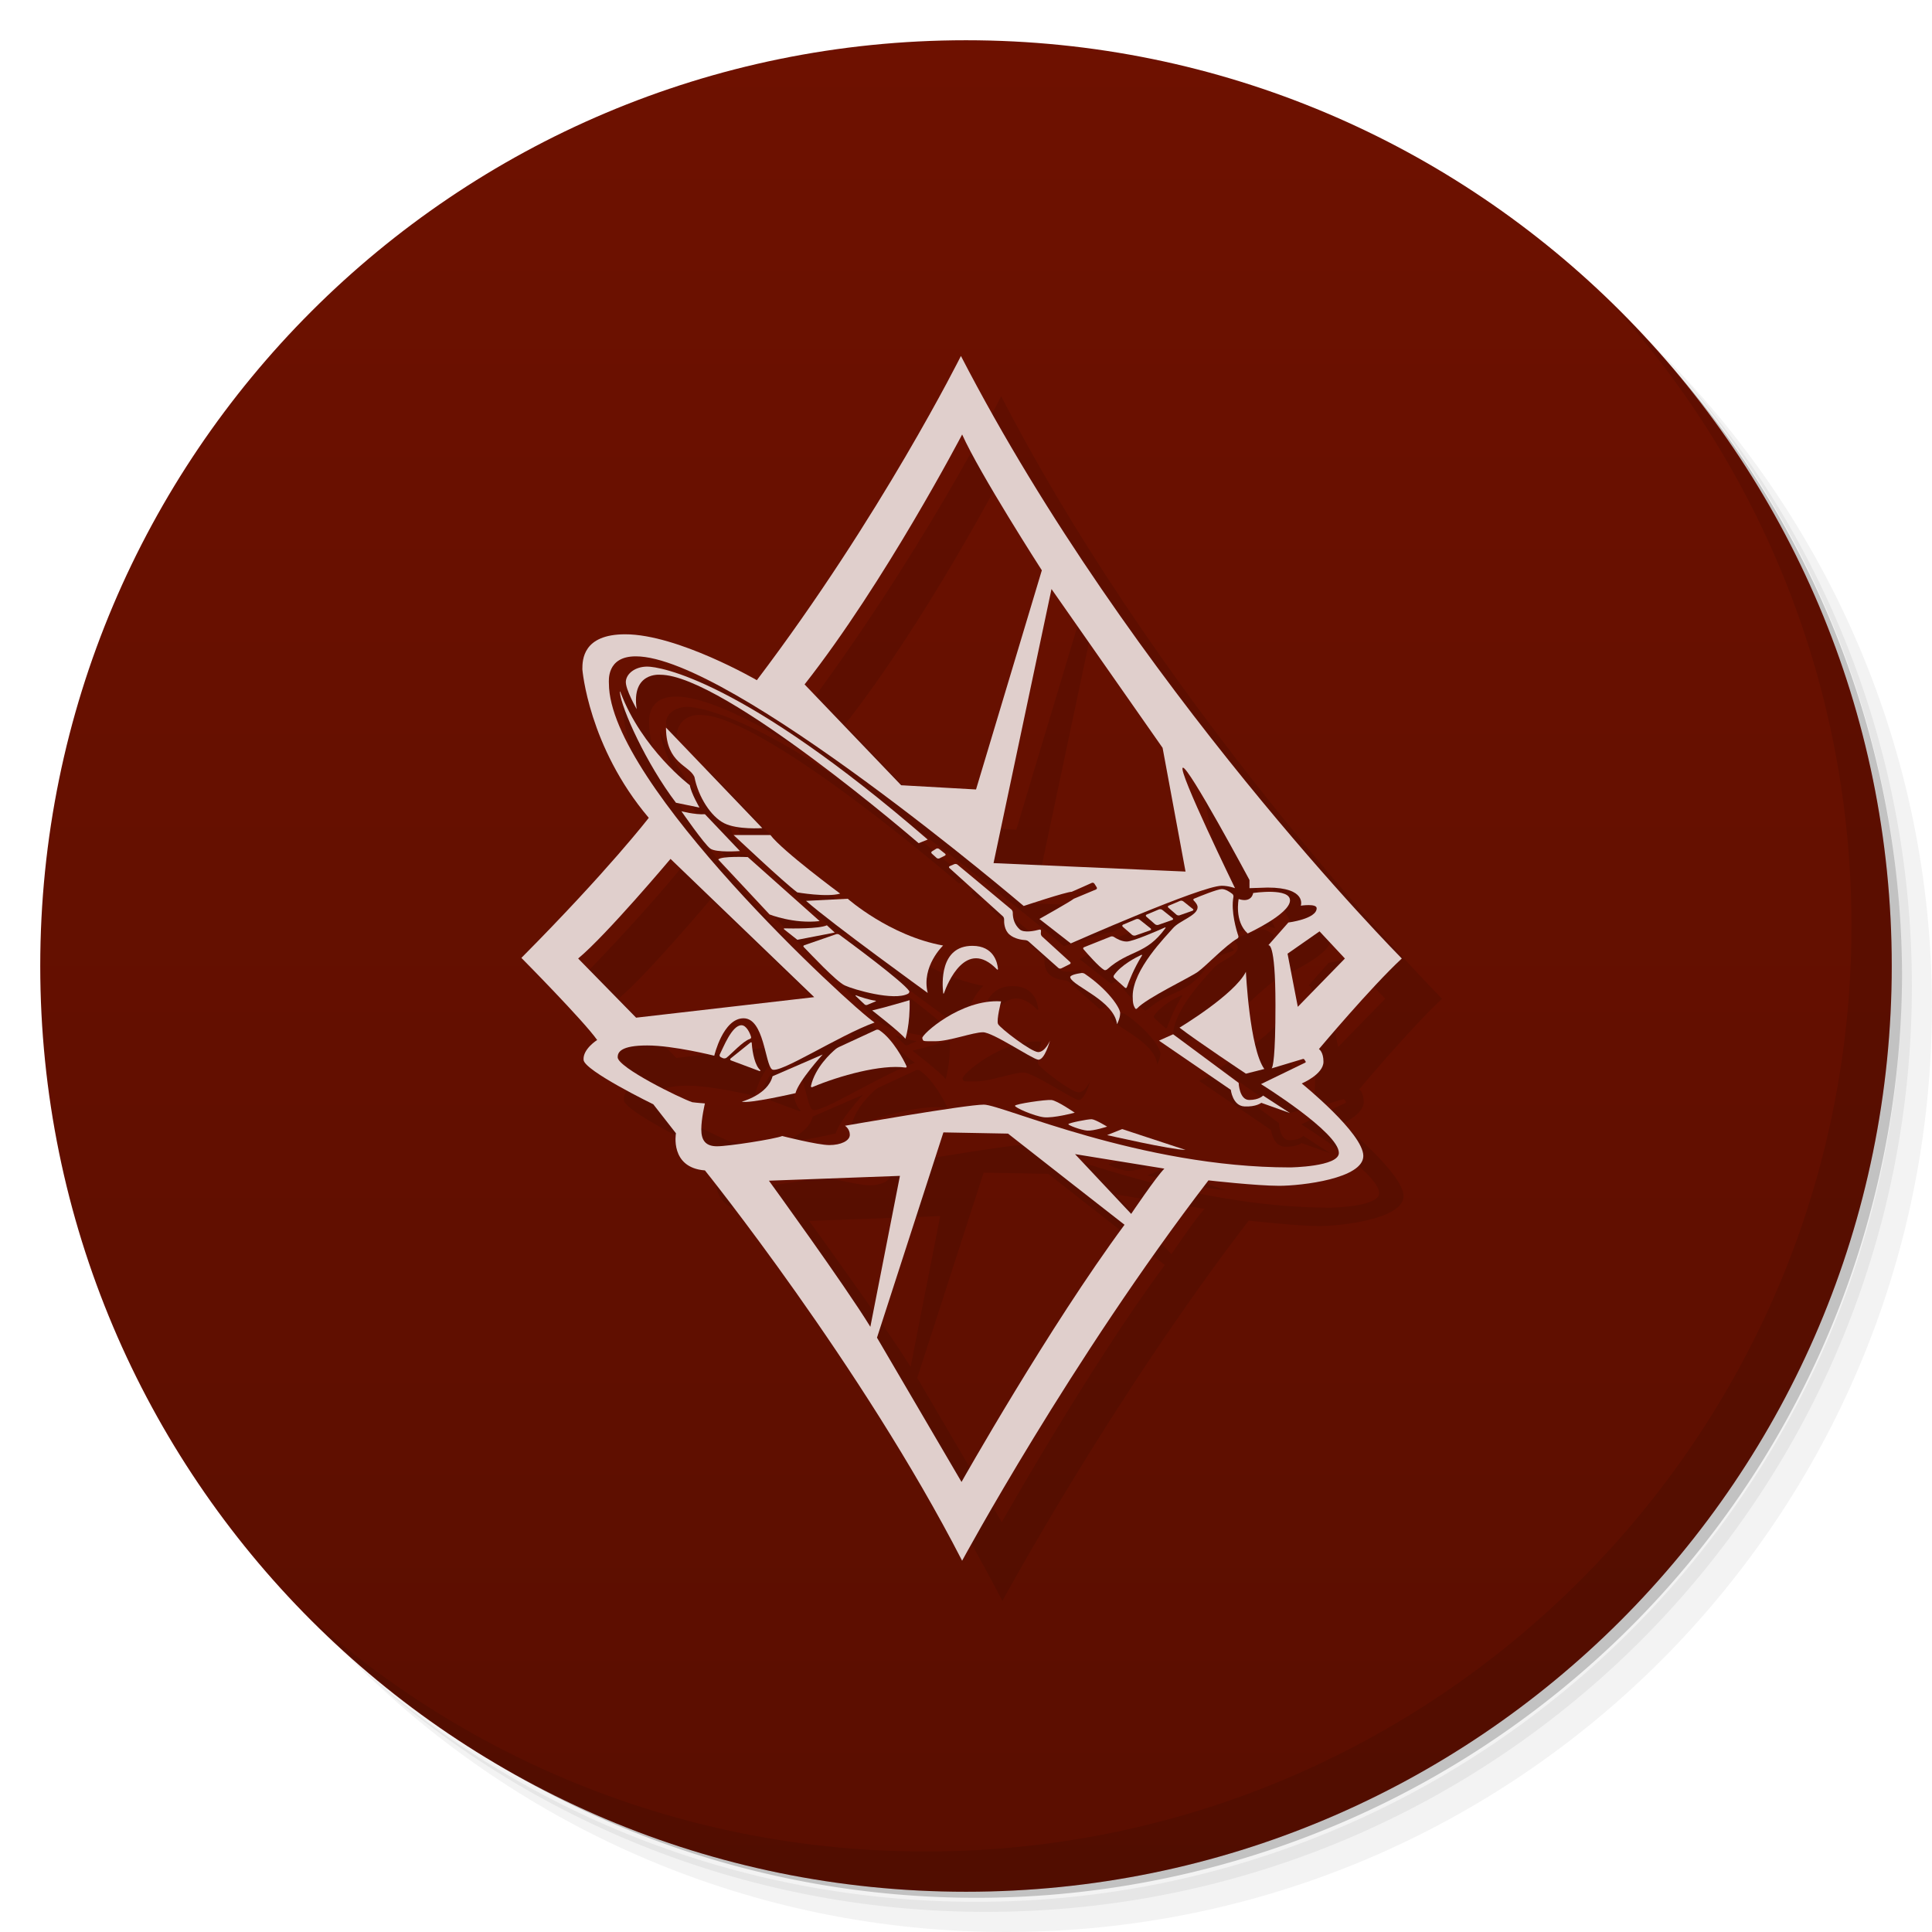 <svg xmlns="http://www.w3.org/2000/svg" viewBox="0 0 48 48">
 <defs>
  <linearGradient id="linearGradient4453" x1="1" x2="47" gradientUnits="userSpaceOnUse">
   <stop style="stop-color:#5a0e00;stop-opacity:1"/>
   <stop offset="1" style="stop-color:#6e1100;stop-opacity:1"/>
  </linearGradient>
 </defs>
 <g>
  <path d="m 36.31 5 c 5.859 4.062 9.688 10.831 9.688 18.5 c 0 12.426 -10.07 22.5 -22.5 22.5 c -7.669 0 -14.438 -3.828 -18.5 -9.688 c 1.037 1.822 2.306 3.499 3.781 4.969 c 4.085 3.712 9.514 5.969 15.469 5.969 c 12.703 0 23 -10.298 23 -23 c 0 -5.954 -2.256 -11.384 -5.969 -15.469 c -1.469 -1.475 -3.147 -2.744 -4.969 -3.781 z m 4.969 3.781 c 3.854 4.113 6.219 9.637 6.219 15.719 c 0 12.703 -10.297 23 -23 23 c -6.081 0 -11.606 -2.364 -15.719 -6.219 c 4.16 4.144 9.883 6.719 16.219 6.719 c 12.703 0 23 -10.298 23 -23 c 0 -6.335 -2.575 -12.06 -6.719 -16.219 z" style="opacity:0.05"/>
  <path d="m 41.28 8.781 c 3.712 4.085 5.969 9.514 5.969 15.469 c 0 12.703 -10.297 23 -23 23 c -5.954 0 -11.384 -2.256 -15.469 -5.969 c 4.113 3.854 9.637 6.219 15.719 6.219 c 12.703 0 23 -10.298 23 -23 c 0 -6.081 -2.364 -11.606 -6.219 -15.719 z" style="opacity:0.1"/>
  <path d="m 31.25 2.375 c 8.615 3.154 14.75 11.417 14.75 21.13 c 0 12.426 -10.07 22.5 -22.5 22.5 c -9.708 0 -17.971 -6.135 -21.12 -14.75 a 23 23 0 0 0 44.875 -7 a 23 23 0 0 0 -16 -21.875 z" style="opacity:0.2"/>
 </g>
 <g transform="matrix(0,-1,1,0,0,48)" style="fill:url(#linearGradient4453);fill-opacity:1">
  <path d="M 24,1 C 36.703,1 47,11.297 47,24 47,36.703 36.703,47 24,47 11.297,47 1,36.703 1,24 1,11.297 11.297,1 24,1 z"/>
 </g>
 <g>
  <path d="m 40.03 7.531 c 3.712 4.084 5.969 9.514 5.969 15.469 0 12.703 -10.297 23 -23 23 c -5.954 0 -11.384 -2.256 -15.469 -5.969 4.178 4.291 10.01 6.969 16.469 6.969 c 12.703 0 23 -10.298 23 -23 0 -6.462 -2.677 -12.291 -6.969 -16.469 z" style="opacity:0.1"/>
 </g>
 <g transform="matrix(0.045,0,0,0.045,2.404,2.314)" style="fill:#000;opacity:0.1;fill-opacity:1">
  <path d="m 742.75 500 c 0 0 -149.42 -150.67 -243.42 -332.67 0 0 -44 88.33 -112.67 179 0 0 -43.667 -25.333 -72.67 -25.333 -23.333 0 -23.667 14 -23.667 19.333 0 0 3.333 42.667 36.667 82 0 0 -22.333 29 -70.33 77.33 0 0 34.33 34.667 41.833 45.33 0 0 -8 5 -7.5 11 0.5 6 38.5 24.5 38.5 24.5 l 12.5 16 c 0 0 -3.5 19 16 20.5 0 0 86.5 107.5 142 215.5 0 0 60 -111 136 -210 0 0 26.5 3 39 3 12.5 0 46.5 -4 46.5 -16.5 0 -12.5 -34 -40 -34 -40 0 0 12 -5 12 -12 0 -5.5 -2.5 -7 -2.5 -7 0 0 28.751 -34.25 45.751 -49.999 z m -132.08 -116.33 12.666 68.33 l -106 -4.667 32 -151.33 61.33 87.67 z m -110.67 -173 c 9.667 21.667 44 75 44 75 l -36.33 121 -41.33 -2.333 l -53.33 -55.667 c 44.33 -56.33 87 -138 87 -138 z m -212 289.33 c 15.667 -13 51 -55 51 -55 l 79.33 76.33 -98.33 11.334 -32 -32.667 z m 105.33 122.67 72.33 -2.667 -16.333 83.33 c -14.334 -23.333 -56 -80.67 -56 -80.67 z m 106.33 166.33 -46.667 -79.67 36.667 -113.33 l 35.667 0.667 c 9.666 7.666 64.33 50.33 64.33 50.33 c -41.667 56.33 -90 142 -90 142 z m 93.67 -148 -31 -33 49.33 8 c -4.666 4.667 -18.333 25 -18.333 25 z m 96.13 -83.53 -24.467 11.865 c 0 0 43 26.667 43 38 0 7.667 -27 8 -27 8 -82.33 0 -159 -34.667 -169 -34.667 -10 0 -76.67 11.667 -76.67 11.667 0 0 2.667 1.667 2.667 5 0 3.333 -5 5.667 -11.333 5.667 -6.333 0 -26 -5 -26 -5 -4 1.667 -29.667 5.667 -36 5.667 -6.333 0 -8.667 -3.333 -8.667 -9.333 0 -6 2 -14.334 2 -14.334 0 0 -4.667 -0.333 -7 -0.667 -6.5 -2.167 -41.17 -19.17 -41.17 -24.833 0 -2.833 1.833 -6.5 16.333 -6.5 14.5 0 37 5.667 37 5.667 0 0 4.834 -20.667 16.17 -20.667 11.333 0 11.833 25.17 15.667 28.17 3.834 3 36.833 -18.667 56.667 -25.833 c -13.334 -9 -146.67 -131.83 -146.67 -187.17 c 0 -1.333 -1.5 -15 14.833 -15 c 52.33 0 214.17 137.83 214.17 137.83 c 0 0 23.5 -7.833 26.5 -7.833 3.667 -1.572 8.982 -3.967 11.09 -4.921 0.503 -0.228 1.151 -0.035 1.447 0.431 l 1.26 1.979 c 0.297 0.466 0.124 1.016 -0.386 1.229 l -12.244 5.115 c -1.5 1.333 -19 11.167 -19 11.167 l 17.333 13.5 c 0 0 72 -31.833 83.33 -31.833 3.833 0 7.333 1.333 7.333 1.333 0 0 -31.667 -65 -28.833 -66.5 2.833 -1.5 36.833 62 36.833 62 l 0 4.5 l 10 -0.333 c 21.833 0 18.333 10 18.333 10 0 0 8.75 -1.333 8.75 1.417 0 5.917 -15.625 7.875 -15.625 7.875 l -11.124 12.624 c 0 0 4 -3.375 4 33 0 29.11 -1.446 34.13 -2.101 34.905 l 17.284 -5.197 c 0.267 -0.069 0.606 0.062 0.757 0.294 l 0.704 1.079 c 0.15 0.232 0.071 0.517 -0.177 0.637 z m -4.134 -30.801 -5.667 -29.333 17.667 -12.334 14 15 -26 26.667 z"/>
  <path d="m 320.33 362.33 c 0 0 -6.333 -11 -6 -15.333 0.333 -4.333 5.167 -8.167 11.833 -8.167 6.667 0 52.5 6.833 154.83 95.5 l -5 2 c 0 0 -107.67 -93 -142.67 -93 0 0 -16.14 -1.657 -12.999 19 z"/>
  <path d="m 336.5 372.5 53.17 55.5 c 0 0 -13.667 1 -21 -2.667 -7.333 -3.667 -14.333 -14.5 -16.48 -25.623 -3.02 -6.544 -15.353 -7.377 -15.687 -26.544"/>
  <path d="m 373.83 431.83 c 0 0 27.5 26 35.17 31.667 0 0 16.333 2.833 23.667 0.667 0 0 -31.833 -23.5 -38.5 -32.33 l -20.334 0 z"/>
  <path d="m 436.83 467 c 0 0 23.17 20.5 52.667 25.833 0 0 -12.167 11.5 -8.5 26.17 0 0 -53.13 -38.41 -67.17 -50.833 l 23 -1.167 z"/>
  <path d="m 519.15 505.94 c 0.385 0.396 0.685 0.279 0.635 -0.271 c -0.289 -3.148 -2.152 -12.668 -14.11 -12.668 c -18.14 0 -16.705 21.14 -16.13 26.01 0.064 0.549 0.272 0.564 0.459 0.044 1.909 -5.315 12.171 -30.597 29.15 -13.11 z"/>
  <path d="m 478 544 c -0.667 -1.833 21.333 -21.833 43.5 -20.333 0 0 -2.667 10.333 -1.667 12.5 1 2.167 18.333 15.5 22.17 15.5 3.834 0 6.5 -6.333 6.5 -6.333 0 0 -3 11.167 -6.667 10.5 -3.667 -0.667 -24.833 -15.11 -30.333 -15.11 -5.5 0 -18.5 4.939 -26.17 4.939 -7.666 0 -6.666 0.166 -7.333 -1.667 z"/>
  <path d="m 558.64 591.44 c -0.074 0.651 6.96 3.309 10.422 3.563 3.462 0.254 10.99 -2.179 10.99 -2.179 0 0 -6.455 -3.981 -8.509 -4.092 -2.053 -0.111 -12.829 2.057 -12.903 2.708 z"/>
  <path d="m 529.17 581.29 c -0.167 1 10.5 5.667 15.833 6.333 5.333 0.667 17.17 -2.5 17.17 -2.5 0 0 -9.667 -6.667 -12.833 -7 -3.167 -0.333 -20 2.167 -20.17 3.167 z"/>
  <path d="m 580.05 597.5 c 0 0 35.617 8.167 43.28 8.167 l -35 -11.5 -8.283 3.333 z"/>
  <path d="m 616.5 541.83 -7.833 3.5 39.667 27.17 c 0 0 1 8.833 7.5 9.167 6.5 0.333 9.333 -2 9.333 -2 l 15.833 5.666 -14.833 -9.667 c 0 0 -2.167 2.426 -7.667 2.426 -5.5 0 -5.833 -9.426 -5.833 -9.426 l -36.17 -26.833 z"/>
  <path d="m 656.67 507.33 c 0 0 2 42.33 10.167 53.667 l -10.167 2.583 c 0 0 -27.667 -18.417 -36.667 -25.417 0 0 30.333 -18.17 36.667 -30.833 z"/>
  <path d="m 652.67 467.17 c 0 0 -2.5 12.333 5 19 0 0 22.833 -10.5 23.333 -18 0.5 -7.5 -20.333 -4.333 -20.333 -4.333 0 0 -0.667 5.666 -8 3.333 z"/>
  <path d="m 627.9 468.01 c 0.839 0.839 2.099 2.321 2.099 3.655 0 4.667 -10 7.333 -13.667 11.667 -3.667 4.333 -22.17 22.667 -22.17 37.5 0 3.944 0.476 5.15 1.328 6.637 0.275 0.479 0.751 0.487 1.123 0.079 5.211 -5.727 29.02 -16.955 33.549 -20.21 4.532 -3.26 15.428 -14.736 21.782 -18.366 0.48 -0.274 0.73 -0.889 0.554 -1.412 -1.058 -3.147 -4.21 -13.534 -2.712 -21.578 0.101 -0.543 -0.126 -1.276 -0.56 -1.618 -1.23 -0.968 -3.717 -2.694 -5.815 -2.694 -2.451 0 -12.261 4 -15.328 5.28 -0.508 0.212 -0.577 0.675 -0.186 1.065 z"/>
  <path d="m 369.86 554.83 c 2.591 -1.968 9.132 -9.23 12.88 -10.389 0.528 -0.163 0.886 -0.605 0.739 -1.137 -0.578 -2.097 -2.579 -6.466 -5.309 -6.466 -5.333 0 -10.121 12.564 -11.955 16.08 -0.255 0.49 -0.122 1.192 0.367 1.448 0.303 0.159 0.948 0.528 1.46 0.697 0.525 0.174 1.379 0.098 1.818 -0.236 z"/>
  <path d="m 383.08 546.43 -10.835 8.694 c -0.494 0.396 -0.419 0.912 0.167 1.151 l 15.562 5.81 c 0.586 0.24 0.791 -0.002 0.478 -0.552 -2.706 -2.365 -4.21 -9.13 -4.595 -14.68 0.036 -0.632 -0.283 -0.82 -0.777 -0.423 z"/>
  <path d="m 378.333,579 c 0,0 14.333,-3.667 17,-14 L 423,553 c 0,0 -13.333,14.667 -15,21.333 0,0 -26,6 -29.667,4.667 z"/>
  <path d="m 430.22 549.96 c -2.66 2.221 -11.354 10.128 -13.686 20.392 -0.122 0.539 0.222 0.835 0.745 0.659 15.05 -6.345 38.05 -12.679 51.4 -10.805 0.55 0.049 0.822 -0.288 0.599 -0.793 -1.419 -3.219 -7.605 -15.05 -15.09 -19.893 -0.464 -0.3 -1.26 -0.332 -1.762 -0.101 l -20.518 9.493 c -0.501 0.232 -1.262 0.694 -1.686 1.048 z"/>
  <path d="m 452.08 523.72 -4.49 1.891 c -0.509 0.214 -1.208 0.044 -1.562 -0.38 l -4.72 -4.464 c -0.354 -0.424 -0.23 -0.591 0.282 -0.383 1.92 0.784 7.417 2.521 10.414 2.882 0.548 0.066 0.585 0.24 0.076 0.454 z"/>
  <path d="m 365.333,445.333 28.333,30.333 c 0,0 13.333,5.333 27.667,3.667 L 381.667,444 c 0,0 -14.667,-0.667 -16.334,1.333 z"/>
  <path d="m 345 418.67 c 0 0 7.333 2 13 1.667 l 19.333 20.333 c 0 0 -13 1 -16.333 -1.333 -3.333 -2.334 -16 -20.667 -16 -20.667 z"/>
  <path d="m 355 416.67 c 0 0 -4.667 -8 -5.333 -12.333 0 0 -26.474 -19.937 -38.32 -51.4 -0.195 -0.517 -0.366 -0.488 -0.318 0.062 0.789 8.908 14.651 39.562 30.97 61 l 13 2.666 z"/>
  <path d="m 490.48 443.2 -2.961 1.481 c -0.494 0.247 -1.226 0.146 -1.634 -0.225 l -2.645 -2.405 c -0.409 -0.371 -0.36 -0.91 0.108 -1.203 l 2.304 -1.44 c 0.468 -0.293 1.198 -0.251 1.631 0.092 l 3.309 2.63 c 0.432 0.344 0.382 0.823 -0.112 1.07 z"/>
  <path d="m 492.99 450.05 29.516 26.659 c 0.41 0.37 0.686 1.115 0.664 1.667 -0.072 1.87 0.135 5.936 2.953 8.378 2.811 2.436 6.885 2.976 8.75 3.094 0.551 0.035 1.334 0.329 1.747 0.696 l 16.505 14.671 c 0.413 0.367 1.148 0.464 1.642 0.217 l 4.711 -2.356 c 0.494 -0.247 0.564 -0.749 0.155 -1.121 l -15.522 -14.15 c -0.408 -0.372 -0.706 -1.12 -0.665 -1.671 l 0.102 -1.38 c 0.041 -0.551 -0.353 -0.862 -0.886 -0.717 -2.377 0.649 -8.52 2.041 -10.915 -0.155 -2.741 -2.512 -3.812 -5.755 -3.786 -9.251 0.004 -0.552 -0.308 -1.285 -0.732 -1.639 l -29.838 -24.845 c -0.424 -0.353 -1.18 -0.464 -1.688 -0.246 l -2.537 1.087 c -0.506 0.218 -0.586 0.694 -0.176 1.064 z"/>
  <path d="m 587.25 530.13 c 0 -2.937 -6.711 -12.945 -19.546 -21.692 -0.456 -0.311 -1.274 -0.508 -1.821 -0.43 -2.135 0.305 -6.914 1.159 -6.133 2.622 1.625 4.75 24.25 12.75 25.75 25.625 0 0 1.75 -3.125 1.75 -6.125 z"/>
  <path d="m 598.84 498.04 c -2.767 1.291 -11.12 5.522 -15.05 11.247 -0.313 0.455 -0.206 1.142 0.205 1.511 l 5.887 5.288 c 0.411 0.369 0.885 0.242 1.07 -0.278 0.922 -2.599 3.778 -10.133 8.264 -17.334 0.292 -0.469 0.124 -0.668 -0.377 -0.434 z"/>
  <path d="m 567.02 494.89 c 2.075 2.413 8.574 9.829 11.412 11.434 0.481 0.272 1.266 0 1.68 -0.365 12.275 -10.872 21.396 -7.876 32.06 -22.64 0.323 -0.448 0.17 -0.631 -0.334 -0.406 -3.693 1.65 -17.507 7.715 -20.963 7.715 -2.894 0 -5.722 -1.635 -7.07 -2.54 -0.458 -0.309 -1.226 -0.419 -1.739 -0.215 l -14.767 5.885 c -0.514 0.205 -0.64 0.713 -0.28 1.132 z"/>
  <path d="m 603.82 484.43 -8.09 2.847 c -0.603 0.212 -1.481 0.044 -1.963 -0.376 l -5.05 -4.408 c -0.481 -0.42 -0.395 -0.962 0.194 -1.21 l 7.123 -3 c 0.589 -0.248 1.471 -0.127 1.971 0.271 l 5.999 4.777 c 0.5 0.397 0.416 0.892 -0.186 1.104 z"/>
  <path d="m 616.01 478.72 -7.662 2.698 c -0.571 0.201 -1.404 0.041 -1.86 -0.357 l -4.788 -4.177 c -0.456 -0.398 -0.374 -0.911 0.184 -1.147 l 6.75 -2.848 c 0.558 -0.235 1.394 -0.12 1.868 0.257 l 5.685 4.527 c 0.473 0.377 0.394 0.846 -0.177 1.047 z"/>
  <path d="m 627.21 473.62 -7.15 2.518 c -0.533 0.188 -1.31 0.039 -1.736 -0.333 l -4.469 -3.898 c -0.426 -0.371 -0.349 -0.851 0.172 -1.07 l 6.3 -2.658 c 0.521 -0.22 1.301 -0.112 1.743 0.24 l 5.305 4.225 c 0.441 0.35 0.368 0.788 -0.165 0.976 z"/>
  <path d="m 450.33 528.67 c 0 0 16.333 12.667 18.333 15.667 0 0 2.667 -7.667 2.333 -21.333 0 0 -14.666 4.332 -20.666 5.666 z"/>
  <path d="m 402 483.36 c 3.983 0.098 18.737 0.316 23.335 -1.695 l 4.333 4 -20.667 4 -7.216 -5.713 c -0.433 -0.343 -0.337 -0.606 0.215 -0.592 z"/>
  <path d="m 412.58 493.71 c 3.454 3.466 17.795 18.915 22.67 21.17 4.875 2.25 27.1 8.751 34.912 4.544 0.486 -0.262 0.914 -0.996 0.614 -1.46 -3.294 -5.097 -33.27 -27.21 -38.594 -31.12 -0.445 -0.327 -1.23 -0.444 -1.751 -0.264 l -17.61 6.096 c -0.523 0.181 -0.631 0.646 -0.241 1.037 z"/>
 </g>
 <g transform="matrix(0.045,0,0,0.045,1.404,1.314)" style="fill:#e0cfcc;opacity:1;fill-opacity:1">
  <path d="m 742.75 500 c 0 0 -149.42 -150.67 -243.42 -332.67 0 0 -44 88.33 -112.67 179 0 0 -43.667 -25.333 -72.67 -25.333 -23.333 0 -23.667 14 -23.667 19.333 0 0 3.333 42.667 36.667 82 0 0 -22.333 29 -70.33 77.33 0 0 34.33 34.667 41.833 45.33 0 0 -8 5 -7.5 11 0.5 6 38.5 24.5 38.5 24.5 l 12.5 16 c 0 0 -3.5 19 16 20.5 0 0 86.5 107.5 142 215.5 0 0 60 -111 136 -210 0 0 26.5 3 39 3 12.5 0 46.5 -4 46.5 -16.5 0 -12.5 -34 -40 -34 -40 0 0 12 -5 12 -12 0 -5.5 -2.5 -7 -2.5 -7 0 0 28.751 -34.25 45.751 -49.999 z m -132.08 -116.33 12.666 68.33 l -106 -4.667 32 -151.33 61.33 87.67 z m -110.67 -173 c 9.667 21.667 44 75 44 75 l -36.33 121 -41.33 -2.333 l -53.33 -55.667 c 44.33 -56.33 87 -138 87 -138 z m -212 289.33 c 15.667 -13 51 -55 51 -55 l 79.33 76.33 -98.33 11.334 -32 -32.667 z m 105.33 122.67 72.33 -2.667 -16.333 83.33 c -14.334 -23.333 -56 -80.67 -56 -80.67 z m 106.33 166.33 -46.667 -79.67 36.667 -113.33 l 35.667 0.667 c 9.666 7.666 64.33 50.33 64.33 50.33 c -41.667 56.33 -90 142 -90 142 z m 93.67 -148 -31 -33 49.33 8 c -4.666 4.667 -18.333 25 -18.333 25 z m 96.13 -83.53 -24.467 11.865 c 0 0 43 26.667 43 38 0 7.667 -27 8 -27 8 -82.33 0 -159 -34.667 -169 -34.667 -10 0 -76.67 11.667 -76.67 11.667 0 0 2.667 1.667 2.667 5 0 3.333 -5 5.667 -11.333 5.667 -6.333 0 -26 -5 -26 -5 -4 1.667 -29.667 5.667 -36 5.667 -6.333 0 -8.667 -3.333 -8.667 -9.333 0 -6 2 -14.334 2 -14.334 0 0 -4.667 -0.333 -7 -0.667 -6.5 -2.167 -41.17 -19.17 -41.17 -24.833 0 -2.833 1.833 -6.5 16.333 -6.5 14.5 0 37 5.667 37 5.667 0 0 4.834 -20.667 16.17 -20.667 11.333 0 11.833 25.17 15.667 28.17 3.834 3 36.833 -18.667 56.667 -25.833 c -13.334 -9 -146.67 -131.83 -146.67 -187.17 c 0 -1.333 -1.5 -15 14.833 -15 c 52.33 0 214.17 137.83 214.17 137.83 c 0 0 23.5 -7.833 26.5 -7.833 3.667 -1.572 8.982 -3.967 11.09 -4.921 0.503 -0.228 1.151 -0.035 1.447 0.431 l 1.26 1.979 c 0.297 0.466 0.124 1.016 -0.386 1.229 l -12.244 5.115 c -1.5 1.333 -19 11.167 -19 11.167 l 17.333 13.5 c 0 0 72 -31.833 83.33 -31.833 3.833 0 7.333 1.333 7.333 1.333 0 0 -31.667 -65 -28.833 -66.5 2.833 -1.5 36.833 62 36.833 62 l 0 4.5 l 10 -0.333 c 21.833 0 18.333 10 18.333 10 0 0 8.75 -1.333 8.75 1.417 0 5.917 -15.625 7.875 -15.625 7.875 l -11.124 12.624 c 0 0 4 -3.375 4 33 0 29.11 -1.446 34.13 -2.101 34.905 l 17.284 -5.197 c 0.267 -0.069 0.606 0.062 0.757 0.294 l 0.704 1.079 c 0.15 0.232 0.071 0.517 -0.177 0.637 z m -4.134 -30.801 -5.667 -29.333 17.667 -12.334 14 15 -26 26.667 z"/>
  <path d="m 320.33 362.33 c 0 0 -6.333 -11 -6 -15.333 0.333 -4.333 5.167 -8.167 11.833 -8.167 6.667 0 52.5 6.833 154.83 95.5 l -5 2 c 0 0 -107.67 -93 -142.67 -93 0 0 -16.14 -1.657 -12.999 19 z"/>
  <path d="m 336.5 372.5 53.17 55.5 c 0 0 -13.667 1 -21 -2.667 -7.333 -3.667 -14.333 -14.5 -16.48 -25.623 -3.02 -6.544 -15.353 -7.377 -15.687 -26.544"/>
  <path d="m 373.83 431.83 c 0 0 27.5 26 35.17 31.667 0 0 16.333 2.833 23.667 0.667 0 0 -31.833 -23.5 -38.5 -32.33 l -20.334 0 z"/>
  <path d="m 436.83 467 c 0 0 23.17 20.5 52.667 25.833 0 0 -12.167 11.5 -8.5 26.17 0 0 -53.13 -38.41 -67.17 -50.833 l 23 -1.167 z"/>
  <path d="m 519.15 505.94 c 0.385 0.396 0.685 0.279 0.635 -0.271 c -0.289 -3.148 -2.152 -12.668 -14.11 -12.668 c -18.14 0 -16.705 21.14 -16.13 26.01 0.064 0.549 0.272 0.564 0.459 0.044 1.909 -5.315 12.171 -30.597 29.15 -13.11 z"/>
  <path d="m 478 544 c -0.667 -1.833 21.333 -21.833 43.5 -20.333 0 0 -2.667 10.333 -1.667 12.5 1 2.167 18.333 15.5 22.17 15.5 3.834 0 6.5 -6.333 6.5 -6.333 0 0 -3 11.167 -6.667 10.5 -3.667 -0.667 -24.833 -15.11 -30.333 -15.11 -5.5 0 -18.5 4.939 -26.17 4.939 -7.666 0 -6.666 0.166 -7.333 -1.667 z"/>
  <path d="m 558.64 591.44 c -0.074 0.651 6.96 3.309 10.422 3.563 3.462 0.254 10.99 -2.179 10.99 -2.179 0 0 -6.455 -3.981 -8.509 -4.092 -2.053 -0.111 -12.829 2.057 -12.903 2.708 z"/>
  <path d="m 529.17 581.29 c -0.167 1 10.5 5.667 15.833 6.333 5.333 0.667 17.17 -2.5 17.17 -2.5 0 0 -9.667 -6.667 -12.833 -7 -3.167 -0.333 -20 2.167 -20.17 3.167 z"/>
  <path d="m 580.05 597.5 c 0 0 35.617 8.167 43.28 8.167 l -35 -11.5 -8.283 3.333 z"/>
  <path d="m 616.5 541.83 -7.833 3.5 39.667 27.17 c 0 0 1 8.833 7.5 9.167 6.5 0.333 9.333 -2 9.333 -2 l 15.833 5.666 -14.833 -9.667 c 0 0 -2.167 2.426 -7.667 2.426 -5.5 0 -5.833 -9.426 -5.833 -9.426 l -36.17 -26.833 z"/>
  <path d="m 656.67 507.33 c 0 0 2 42.33 10.167 53.667 l -10.167 2.583 c 0 0 -27.667 -18.417 -36.667 -25.417 0 0 30.333 -18.17 36.667 -30.833 z"/>
  <path d="m 652.67 467.17 c 0 0 -2.5 12.333 5 19 0 0 22.833 -10.5 23.333 -18 0.5 -7.5 -20.333 -4.333 -20.333 -4.333 0 0 -0.667 5.666 -8 3.333 z"/>
  <path d="m 627.9 468.01 c 0.839 0.839 2.099 2.321 2.099 3.655 0 4.667 -10 7.333 -13.667 11.667 -3.667 4.333 -22.17 22.667 -22.17 37.5 0 3.944 0.476 5.15 1.328 6.637 0.275 0.479 0.751 0.487 1.123 0.079 5.211 -5.727 29.02 -16.955 33.549 -20.21 4.532 -3.26 15.428 -14.736 21.782 -18.366 0.48 -0.274 0.73 -0.889 0.554 -1.412 -1.058 -3.147 -4.21 -13.534 -2.712 -21.578 0.101 -0.543 -0.126 -1.276 -0.56 -1.618 -1.23 -0.968 -3.717 -2.694 -5.815 -2.694 -2.451 0 -12.261 4 -15.328 5.28 -0.508 0.212 -0.577 0.675 -0.186 1.065 z"/>
  <path d="m 369.86 554.83 c 2.591 -1.968 9.132 -9.23 12.88 -10.389 0.528 -0.163 0.886 -0.605 0.739 -1.137 -0.578 -2.097 -2.579 -6.466 -5.309 -6.466 -5.333 0 -10.121 12.564 -11.955 16.08 -0.255 0.49 -0.122 1.192 0.367 1.448 0.303 0.159 0.948 0.528 1.46 0.697 0.525 0.174 1.379 0.098 1.818 -0.236 z"/>
  <path d="m 383.08 546.43 -10.835 8.694 c -0.494 0.396 -0.419 0.912 0.167 1.151 l 15.562 5.81 c 0.586 0.24 0.791 -0.002 0.478 -0.552 -2.706 -2.365 -4.21 -9.13 -4.595 -14.68 0.036 -0.632 -0.283 -0.82 -0.777 -0.423 z"/>
  <path d="m 378.333,579 c 0,0 14.333,-3.667 17,-14 L 423,553 c 0,0 -13.333,14.667 -15,21.333 0,0 -26,6 -29.667,4.667 z"/>
  <path d="m 430.22 549.96 c -2.66 2.221 -11.354 10.128 -13.686 20.392 -0.122 0.539 0.222 0.835 0.745 0.659 15.05 -6.345 38.05 -12.679 51.4 -10.805 0.55 0.049 0.822 -0.288 0.599 -0.793 -1.419 -3.219 -7.605 -15.05 -15.09 -19.893 -0.464 -0.3 -1.26 -0.332 -1.762 -0.101 l -20.518 9.493 c -0.501 0.232 -1.262 0.694 -1.686 1.048 z"/>
  <path d="m 452.08 523.72 -4.49 1.891 c -0.509 0.214 -1.208 0.044 -1.562 -0.38 l -4.72 -4.464 c -0.354 -0.424 -0.23 -0.591 0.282 -0.383 1.92 0.784 7.417 2.521 10.414 2.882 0.548 0.066 0.585 0.24 0.076 0.454 z"/>
  <path d="m 365.333,445.333 28.333,30.333 c 0,0 13.333,5.333 27.667,3.667 L 381.667,444 c 0,0 -14.667,-0.667 -16.334,1.333 z"/>
  <path d="m 345 418.67 c 0 0 7.333 2 13 1.667 l 19.333 20.333 c 0 0 -13 1 -16.333 -1.333 -3.333 -2.334 -16 -20.667 -16 -20.667 z"/>
  <path d="m 355 416.67 c 0 0 -4.667 -8 -5.333 -12.333 0 0 -26.474 -19.937 -38.32 -51.4 -0.195 -0.517 -0.366 -0.488 -0.318 0.062 0.789 8.908 14.651 39.562 30.97 61 l 13 2.666 z"/>
  <path d="m 490.48 443.2 -2.961 1.481 c -0.494 0.247 -1.226 0.146 -1.634 -0.225 l -2.645 -2.405 c -0.409 -0.371 -0.36 -0.91 0.108 -1.203 l 2.304 -1.44 c 0.468 -0.293 1.198 -0.251 1.631 0.092 l 3.309 2.63 c 0.432 0.344 0.382 0.823 -0.112 1.07 z"/>
  <path d="m 492.99 450.05 29.516 26.659 c 0.41 0.37 0.686 1.115 0.664 1.667 -0.072 1.87 0.135 5.936 2.953 8.378 2.811 2.436 6.885 2.976 8.75 3.094 0.551 0.035 1.334 0.329 1.747 0.696 l 16.505 14.671 c 0.413 0.367 1.148 0.464 1.642 0.217 l 4.711 -2.356 c 0.494 -0.247 0.564 -0.749 0.155 -1.121 l -15.522 -14.15 c -0.408 -0.372 -0.706 -1.12 -0.665 -1.671 l 0.102 -1.38 c 0.041 -0.551 -0.353 -0.862 -0.886 -0.717 -2.377 0.649 -8.52 2.041 -10.915 -0.155 -2.741 -2.512 -3.812 -5.755 -3.786 -9.251 0.004 -0.552 -0.308 -1.285 -0.732 -1.639 l -29.838 -24.845 c -0.424 -0.353 -1.18 -0.464 -1.688 -0.246 l -2.537 1.087 c -0.506 0.218 -0.586 0.694 -0.176 1.064 z"/>
  <path d="m 587.25 530.13 c 0 -2.937 -6.711 -12.945 -19.546 -21.692 -0.456 -0.311 -1.274 -0.508 -1.821 -0.43 -2.135 0.305 -6.914 1.159 -6.133 2.622 1.625 4.75 24.25 12.75 25.75 25.625 0 0 1.75 -3.125 1.75 -6.125 z"/>
  <path d="m 598.84 498.04 c -2.767 1.291 -11.12 5.522 -15.05 11.247 -0.313 0.455 -0.206 1.142 0.205 1.511 l 5.887 5.288 c 0.411 0.369 0.885 0.242 1.07 -0.278 0.922 -2.599 3.778 -10.133 8.264 -17.334 0.292 -0.469 0.124 -0.668 -0.377 -0.434 z"/>
  <path d="m 567.02 494.89 c 2.075 2.413 8.574 9.829 11.412 11.434 0.481 0.272 1.266 0 1.68 -0.365 12.275 -10.872 21.396 -7.876 32.06 -22.64 0.323 -0.448 0.17 -0.631 -0.334 -0.406 -3.693 1.65 -17.507 7.715 -20.963 7.715 -2.894 0 -5.722 -1.635 -7.07 -2.54 -0.458 -0.309 -1.226 -0.419 -1.739 -0.215 l -14.767 5.885 c -0.514 0.205 -0.64 0.713 -0.28 1.132 z"/>
  <path d="m 603.82 484.43 -8.09 2.847 c -0.603 0.212 -1.481 0.044 -1.963 -0.376 l -5.05 -4.408 c -0.481 -0.42 -0.395 -0.962 0.194 -1.21 l 7.123 -3 c 0.589 -0.248 1.471 -0.127 1.971 0.271 l 5.999 4.777 c 0.5 0.397 0.416 0.892 -0.186 1.104 z"/>
  <path d="m 616.01 478.72 -7.662 2.698 c -0.571 0.201 -1.404 0.041 -1.86 -0.357 l -4.788 -4.177 c -0.456 -0.398 -0.374 -0.911 0.184 -1.147 l 6.75 -2.848 c 0.558 -0.235 1.394 -0.12 1.868 0.257 l 5.685 4.527 c 0.473 0.377 0.394 0.846 -0.177 1.047 z"/>
  <path d="m 627.21 473.62 -7.15 2.518 c -0.533 0.188 -1.31 0.039 -1.736 -0.333 l -4.469 -3.898 c -0.426 -0.371 -0.349 -0.851 0.172 -1.07 l 6.3 -2.658 c 0.521 -0.22 1.301 -0.112 1.743 0.24 l 5.305 4.225 c 0.441 0.35 0.368 0.788 -0.165 0.976 z"/>
  <path d="m 450.33 528.67 c 0 0 16.333 12.667 18.333 15.667 0 0 2.667 -7.667 2.333 -21.333 0 0 -14.666 4.332 -20.666 5.666 z"/>
  <path d="m 402 483.36 c 3.983 0.098 18.737 0.316 23.335 -1.695 l 4.333 4 -20.667 4 -7.216 -5.713 c -0.433 -0.343 -0.337 -0.606 0.215 -0.592 z"/>
  <path d="m 412.58 493.71 c 3.454 3.466 17.795 18.915 22.67 21.17 4.875 2.25 27.1 8.751 34.912 4.544 0.486 -0.262 0.914 -0.996 0.614 -1.46 -3.294 -5.097 -33.27 -27.21 -38.594 -31.12 -0.445 -0.327 -1.23 -0.444 -1.751 -0.264 l -17.61 6.096 c -0.523 0.181 -0.631 0.646 -0.241 1.037 z"/>
 </g>
</svg>

